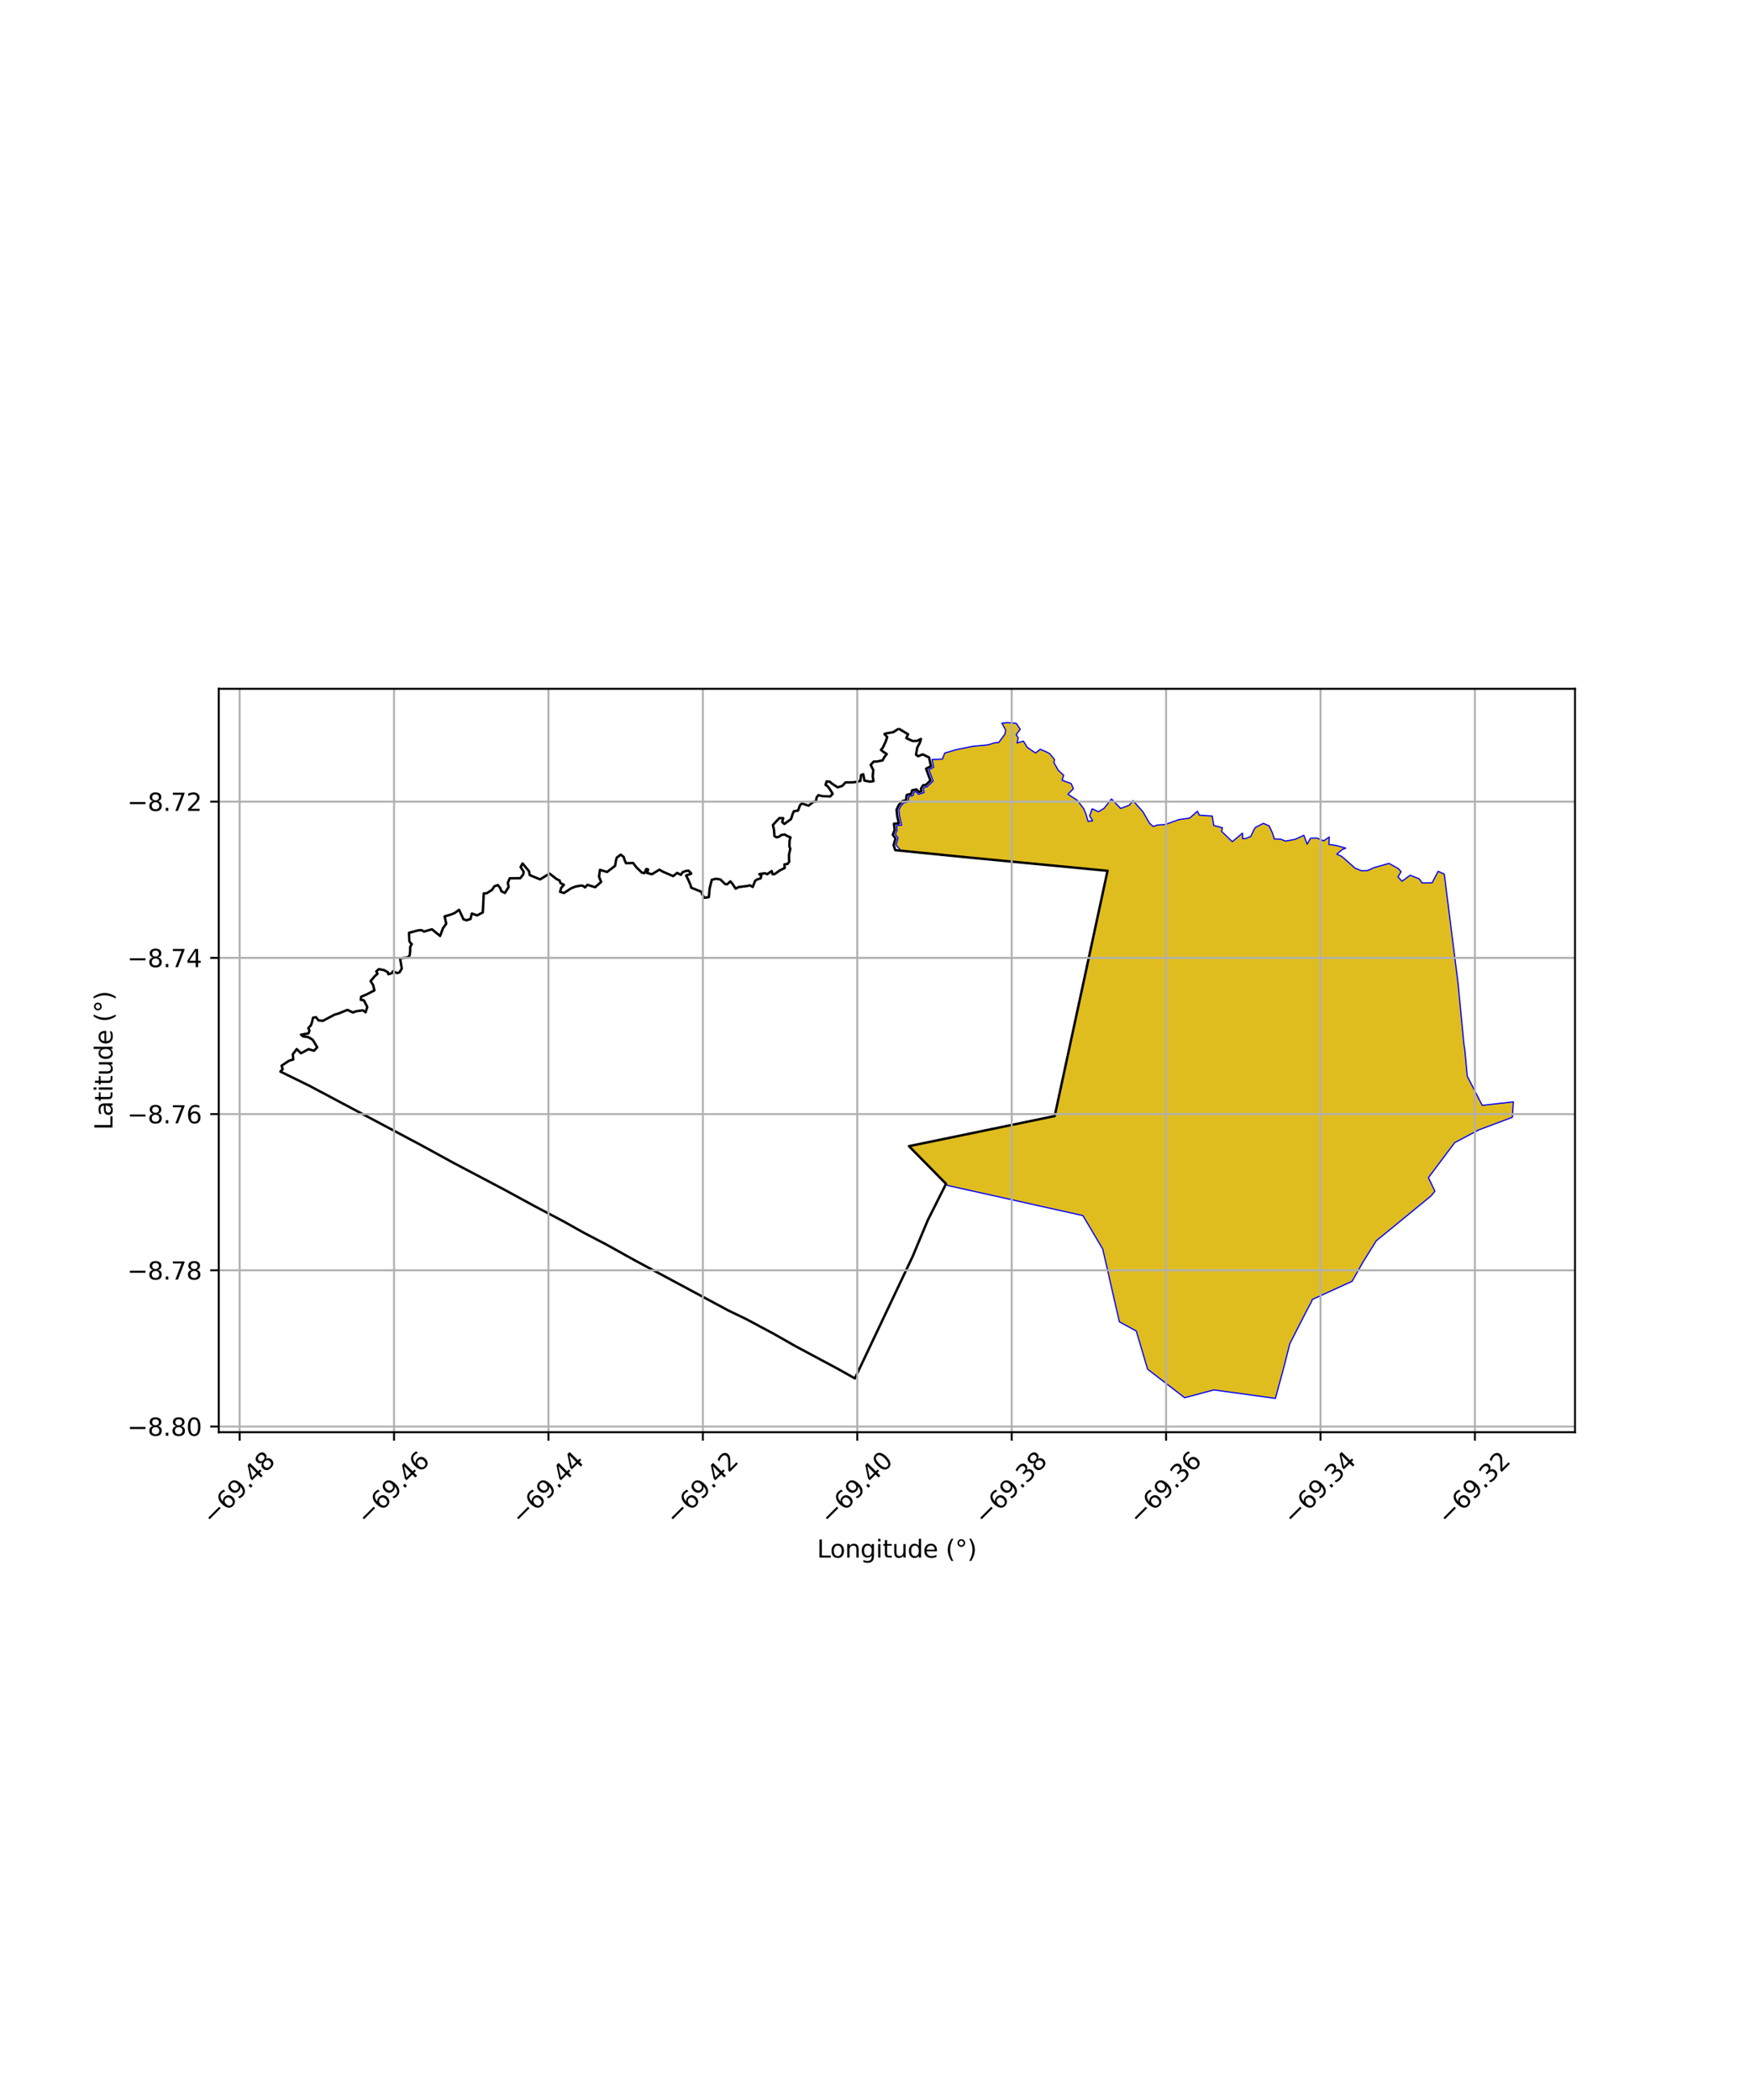 <?xml version="1.0" encoding="utf-8" standalone="no"?>
<!DOCTYPE svg PUBLIC "-//W3C//DTD SVG 1.1//EN"
  "http://www.w3.org/Graphics/SVG/1.1/DTD/svg11.dtd">
<svg xmlns:xlink="http://www.w3.org/1999/xlink" width="720pt" height="864pt" viewBox="0 0 720 864" xmlns="http://www.w3.org/2000/svg" version="1.1">
 <defs>
  <style type="text/css">*{stroke-linejoin: round; stroke-linecap: butt}</style>
 </defs>
 <g id="figure_1">
  <g id="patch_1">
   <path d="M 0 864 
L 720 864 
L 720 0 
L 0 0 
z
" style="fill: #ffffff"/>
  </g>
  <g id="axes_1">
   <g id="patch_2">
    <path d="M 90 589.245 
L 648 589.245 
L 648 283.395 
L 90 283.395 
z
" style="fill: #ffffff"/>
   </g>
   <g id="PatchCollection_1">
    <defs>
     <path id="m21ce82d026" d="M 418.092 -566.418 
L 419.734 -563.956 
L 418.081 -561.757 
L 418.941 -560.363 
L 418.447 -558.323 
L 421.048 -559.069 
L 421.971 -557.607 
L 422.621 -556.537 
L 426.051 -554.195 
L 427.986 -555.741 
L 430.803 -554.513 
L 431.874 -553.919 
L 433.85 -551.515 
L 433.594 -550.218 
L 434.14 -549.308 
L 435.399 -547.083 
L 437.615 -545.021 
L 436.967 -542.985 
L 440.691 -541.626 
L 441.643 -539.524 
L 439.374 -537.236 
L 443.267 -534.708 
L 445.803 -531.386 
L 446.668 -529.434 
L 447.676 -526.049 
L 449.529 -526.325 
L 448.306 -528.317 
L 449.342 -531.247 
L 451.928 -530.027 
L 454.276 -531.462 
L 455.439 -532.926 
L 457.29 -535.282 
L 461.072 -531.385 
L 464.625 -532.712 
L 466.155 -534.611 
L 470.274 -529.96 
L 472.959 -525.279 
L 474.464 -523.977 
L 476.355 -524.582 
L 479.335 -524.739 
L 485.12 -526.817 
L 489.454 -527.4 
L 492.641 -530.227 
L 493.451 -528.613 
L 498.747 -528.267 
L 499.372 -524.374 
L 502.936 -523.434 
L 502.572 -521.985 
L 506.987 -517.698 
L 511.203 -521.218 
L 511.264 -518.897 
L 512.619 -519.035 
L 514.598 -519.87 
L 516.08 -522.978 
L 516.533 -523.568 
L 519.798 -525.253 
L 522.216 -524.155 
L 523.47 -521.361 
L 524.32 -518.81 
L 526.907 -518.748 
L 527.705 -518.424 
L 528.883 -517.957 
L 532.893 -518.684 
L 536.451 -520.349 
L 537.787 -516.694 
L 539.2 -519.129 
L 541.794 -519.2 
L 544.636 -518.055 
L 546.903 -519.638 
L 546.743 -516.579 
L 549.617 -516.178 
L 553.667 -515.056 
L 552.291 -514.512 
L 549.993 -512.582 
L 551.887 -511.73 
L 553.324 -510.546 
L 554.399 -509.595 
L 557.434 -506.856 
L 560.095 -505.77 
L 562.683 -505.826 
L 565.303 -507.029 
L 571.472 -508.773 
L 575.376 -506.585 
L 576.443 -505.352 
L 575.177 -503.215 
L 576.826 -501.437 
L 580.184 -503.909 
L 583.912 -502.423 
L 585.085 -500.731 
L 589.223 -500.784 
L 591.696 -505.5 
L 594.219 -504.374 
L 599.962 -458.828 
L 601.327 -444.384 
L 602.339 -434.156 
L 602.65 -432.267 
L 603.671 -421.242 
L 609.819 -409.23 
L 622.636 -410.659 
L 622.226 -404.312 
L 608.509 -399.163 
L 598.499 -393.886 
L 587.691 -379.475 
L 590.365 -373.912 
L 588.846 -372.043 
L 582.37 -366.707 
L 569.655 -356.286 
L 566.27 -353.555 
L 560.72 -344.673 
L 556.315 -336.849 
L 539.922 -329.372 
L 539.634 -328.537 
L 537.75 -325.029 
L 534.284 -318.249 
L 530.675 -311.172 
L 528.13 -301.179 
L 524.733 -288.658 
L 523.86 -288.785 
L 499.398 -292.147 
L 488.56 -289.242 
L 487.414 -288.929 
L 472.17 -300.668 
L 471.794 -301.873 
L 469.262 -310.453 
L 467.488 -316.395 
L 466.254 -317.067 
L 460.562 -320.147 
L 459.218 -325.958 
L 456.957 -335.793 
L 455.976 -340.209 
L 453.684 -350.13 
L 449.7 -356.844 
L 449.237 -357.673 
L 445.536 -363.877 
L 428.647 -367.631 
L 424.128 -368.635 
L 419.981 -369.567 
L 389.963 -376.239 
L 389.202 -376.955 
L 373.977 -392.437 
L 396.789 -397.146 
L 397.643 -397.318 
L 433.93 -404.827 
L 434.868 -409.209 
L 438.018 -423.796 
L 439.926 -432.563 
L 442.723 -445.647 
L 445.289 -457.418 
L 447.15 -466.12 
L 450.227 -480.356 
L 450.715 -482.743 
L 452.829 -492.592 
L 455.671 -505.728 
L 445.077 -506.733 
L 444.195 -506.858 
L 439.879 -507.253 
L 426.075 -508.561 
L 410.397 -510.055 
L 397.736 -511.287 
L 386.125 -512.406 
L 370.657 -513.986 
L 368.638 -516.378 
L 369.47 -519.231 
L 368.359 -520.754 
L 369.064 -522.406 
L 368.833 -524.339 
L 370.933 -524.525 
L 370.055 -528.508 
L 369.833 -530.773 
L 370.584 -532.319 
L 371.839 -533.689 
L 373.6 -534.018 
L 373.888 -536.27 
L 375.631 -536.703 
L 376.053 -538.132 
L 376.845 -538.291 
L 377.952 -537.219 
L 380.16 -537.919 
L 379.91 -539.422 
L 380.393 -540.162 
L 381.278 -540.213 
L 383.908 -542.675 
L 382.166 -547.348 
L 384.1 -548.328 
L 383.491 -551.508 
L 387.756 -551.693 
L 388.681 -554.169 
L 391.291 -554.938 
L 393.25 -555.53 
L 400.221 -556.946 
L 406.553 -557.558 
L 409.319 -558.401 
L 410.899 -558.518 
L 413.398 -561.856 
L 413.783 -563.563 
L 412.226 -566.459 
L 414.307 -566.702 
L 418.092 -566.418 
" style="stroke: #0000ff; stroke-width: 0.5"/>
    </defs>
    <g clip-path="url(#p14f09590d2)">
     <use xlink:href="#m21ce82d026" x="0" y="864" style="fill: #e0bd1f; stroke: #0000ff; stroke-width: 0.5"/>
    </g>
   </g>
   <g id="PatchCollection_2">
    <path d="M 369.748 299.785 
L 373.598 302.097 
L 372.894 303.676 
L 375.484 304.881 
L 377.276 304.833 
L 378.906 304.034 
L 378.473 305.517 
L 377.378 307.596 
L 376.878 310.53 
L 377.748 311.123 
L 379.651 310.371 
L 382.226 311.631 
L 383.041 315.247 
L 381.02 316.27 
L 382.823 321.134 
L 380.85 322.981 
L 379.842 323.038 
L 378.932 324.43 
L 379.113 325.522 
L 378.114 325.839 
L 377.052 324.809 
L 375.304 325.161 
L 374.874 326.614 
L 373.036 327.071 
L 372.753 329.285 
L 371.329 329.55 
L 369.792 331.227 
L 368.878 333.11 
L 369.128 335.673 
L 369.803 338.737 
L 367.797 338.914 
L 368.106 341.508 
L 367.297 343.403 
L 368.448 344.981 
L 367.66 347.679 
L 368.341 349.775 
L 397.736 352.713 
L 455.671 358.272 
L 433.93 459.173 
L 373.977 471.563 
L 389.202 487.044 
L 388.813 487.889 
L 381.713 502.028 
L 375.529 516.851 
L 351.722 567.116 
L 344.724 563.192 
L 327.211 553.818 
L 318.406 548.802 
L 306.925 542.668 
L 299.783 539.235 
L 261.57 518.753 
L 249.444 512.024 
L 240.266 507.226 
L 231.669 502.407 
L 220.168 496.369 
L 207.152 489.276 
L 186.369 478.329 
L 173.492 471.272 
L 127.348 446.753 
L 115.364 440.881 
L 116.319 439.883 
L 115.853 438.46 
L 118.938 436.401 
L 120.657 435.917 
L 120.458 433.782 
L 122.084 431.623 
L 123.832 433.332 
L 126.942 431.656 
L 129.189 432.302 
L 130.523 430.884 
L 128.668 427.798 
L 126.759 426.658 
L 124.725 426.407 
L 123.848 425.69 
L 126.868 425.181 
L 127.335 424.052 
L 126.836 423.002 
L 127.92 421.829 
L 128.32 420.722 
L 128.79 418.705 
L 130.006 418.505 
L 131.052 419.822 
L 132.855 419.987 
L 137.696 417.44 
L 139.206 417.019 
L 142.956 415.495 
L 145.176 416.563 
L 146.511 416.064 
L 149.32 415.678 
L 150.42 416.476 
L 151.113 414.272 
L 149.705 411.585 
L 148.427 411.326 
L 148.587 410.095 
L 150.964 409.07 
L 154.051 407.471 
L 153.503 405.253 
L 152.459 403.658 
L 154.272 401.545 
L 155.311 400.617 
L 154.808 399.673 
L 155.864 398.73 
L 158.001 399.124 
L 159.53 399.976 
L 159.777 400.808 
L 161.174 400.423 
L 161.709 399.591 
L 163.322 400.35 
L 164.341 400.1 
L 165.317 398.456 
L 164.584 394.247 
L 167.764 393.922 
L 168.555 393.059 
L 168.746 391.441 
L 168.772 389.577 
L 169.412 388.427 
L 168.911 387.985 
L 168.407 387.181 
L 168.274 383.794 
L 172.005 382.787 
L 173.437 382.684 
L 174.443 383.278 
L 177.705 382.333 
L 181.072 385.088 
L 182.241 381.91 
L 183.597 380.031 
L 182.93 377.045 
L 185.758 376.197 
L 187.14 375.593 
L 188.894 374.327 
L 190.676 378.233 
L 191.924 378.636 
L 193.576 378.095 
L 194.137 375.846 
L 196.296 376.626 
L 198.643 375.381 
L 199.035 367.586 
L 200.272 367.497 
L 202.38 366.167 
L 203.382 364.668 
L 204.826 364.131 
L 205.766 365.297 
L 206.302 366.702 
L 207.727 367.399 
L 209.284 364.915 
L 208.926 363.276 
L 209.713 361.352 
L 214.04 361.318 
L 215.256 359.816 
L 215.467 358.684 
L 214.203 356.716 
L 214.981 355.244 
L 217.625 358.399 
L 217.965 360.046 
L 222.226 361.807 
L 226.089 359.405 
L 228.993 361.669 
L 230.238 362.258 
L 230.579 363.32 
L 232.015 364.018 
L 230.878 365.307 
L 230.426 366.916 
L 232.048 367.413 
L 234.968 365.477 
L 236.804 364.755 
L 239.133 364.331 
L 239.977 364.527 
L 240.664 365.121 
L 241.699 364.045 
L 244.85 365.028 
L 247.314 362.868 
L 246.46 360.649 
L 246.843 357.896 
L 249.784 358.747 
L 253.076 356.216 
L 253.448 353.937 
L 253.777 352.834 
L 255.384 351.634 
L 256.6 352.556 
L 256.932 353.727 
L 257.538 355.141 
L 260.505 355.067 
L 261.802 356.795 
L 264.092 359.022 
L 265.179 359.235 
L 265.885 357.536 
L 266.64 357.714 
L 266.304 359.193 
L 268.233 359.684 
L 271.285 357.802 
L 272.722 358.632 
L 276.933 360.455 
L 278.629 359.145 
L 280.097 359.944 
L 280.919 358.799 
L 282.233 358.331 
L 283.308 358.221 
L 284.407 359.403 
L 284.185 359.558 
L 282.271 360.185 
L 283.053 361.715 
L 284.143 364.204 
L 284.361 365.201 
L 287.1 366.318 
L 288.626 366.917 
L 288.828 367.822 
L 289.797 369.365 
L 291.634 369.113 
L 292 365.356 
L 292.855 361.988 
L 294.574 361.536 
L 296.404 361.855 
L 298.336 363.74 
L 299.143 363.835 
L 300.507 362.609 
L 301.346 363.638 
L 302.658 365.61 
L 303.93 364.968 
L 307.621 364.498 
L 308.533 364.249 
L 309.69 364.914 
L 310.665 362.433 
L 311.369 361.882 
L 312.919 361.394 
L 313.246 360.362 
L 312.417 359.625 
L 314.784 359.272 
L 315.646 359.685 
L 317.501 358.364 
L 317.841 359.665 
L 318.699 359.627 
L 320.808 358.137 
L 322.866 357.099 
L 322.72 355.654 
L 324.076 355.411 
L 324.718 354.502 
L 324.626 353.386 
L 324.619 351.638 
L 325.149 349.228 
L 324.788 348.206 
L 324.843 345.934 
L 325.219 344.488 
L 323.981 344.021 
L 322.834 343.336 
L 321.474 343.538 
L 320.416 344.304 
L 319.481 344.496 
L 318.627 343.962 
L 318.445 341.438 
L 317.999 339.416 
L 320.659 336.585 
L 322.222 336.613 
L 321.829 338.248 
L 322.713 338.992 
L 325.455 336.991 
L 326.128 334.871 
L 326.617 333.77 
L 328.348 333.492 
L 329.089 331.423 
L 329.876 330.551 
L 332.67 331.479 
L 334.739 329.827 
L 335.767 329.749 
L 335.936 328.166 
L 336.716 327.148 
L 338.344 327.556 
L 341.574 327.681 
L 342.585 326.572 
L 341.404 324.671 
L 340.503 323.504 
L 339.648 322.918 
L 340.105 321.497 
L 341.473 321.661 
L 342.254 322.384 
L 344.644 323.935 
L 346.535 323.337 
L 347.857 321.921 
L 350.799 321.89 
L 352.71 321.661 
L 353.969 321.281 
L 354.285 318.849 
L 355.178 318.55 
L 355.654 321.16 
L 358 321.615 
L 359.394 321.349 
L 359.054 319.492 
L 359.297 316.846 
L 358.219 314.71 
L 359.445 313.345 
L 360.88 313.303 
L 363.133 312.823 
L 363.763 311.627 
L 364.833 310.233 
L 363.264 309.207 
L 362.453 308.512 
L 363.212 307.622 
L 364.348 305.228 
L 365.02 303.246 
L 363.891 301.994 
L 364.565 301.746 
L 367.482 301.236 
L 369.748 299.785 
L 369.748 299.785 
" clip-path="url(#p14f09590d2)" style="fill: none; stroke: #000000"/>
   </g>
   <g id="matplotlib.axis_1">
    <g id="xtick_1">
     <g id="line2d_1">
      <path d="M 98.594 589.245 
L 98.594 283.395 
" clip-path="url(#p14f09590d2)" style="fill: none; stroke: #b0b0b0; stroke-width: 0.8; stroke-linecap: square"/>
     </g>
     <g id="line2d_2">
      <defs>
       <path id="m4e4ef97c7f" d="M 0 0 
L 0 3.5 
" style="stroke: #000000; stroke-width: 0.8"/>
      </defs>
      <g>
       <use xlink:href="#m4e4ef97c7f" x="98.594" y="589.245" style="stroke: #000000; stroke-width: 0.8"/>
      </g>
     </g>
     <g id="text_1">
      <!-- −69.48 -->
      <g transform="translate(87.461 627.786) rotate(-45) scale(0.1 -0.1)">
       <defs>
        <path id="DejaVuSans-2212" d="M 678 2272 
L 4684 2272 
L 4684 1741 
L 678 1741 
L 678 2272 
z
" transform="scale(0.016)"/>
        <path id="DejaVuSans-36" d="M 2113 2584 
Q 1688 2584 1439 2293 
Q 1191 2003 1191 1497 
Q 1191 994 1439 701 
Q 1688 409 2113 409 
Q 2538 409 2786 701 
Q 3034 994 3034 1497 
Q 3034 2003 2786 2293 
Q 2538 2584 2113 2584 
z
M 3366 4563 
L 3366 3988 
Q 3128 4100 2886 4159 
Q 2644 4219 2406 4219 
Q 1781 4219 1451 3797 
Q 1122 3375 1075 2522 
Q 1259 2794 1537 2939 
Q 1816 3084 2150 3084 
Q 2853 3084 3261 2657 
Q 3669 2231 3669 1497 
Q 3669 778 3244 343 
Q 2819 -91 2113 -91 
Q 1303 -91 875 529 
Q 447 1150 447 2328 
Q 447 3434 972 4092 
Q 1497 4750 2381 4750 
Q 2619 4750 2861 4703 
Q 3103 4656 3366 4563 
z
" transform="scale(0.016)"/>
        <path id="DejaVuSans-39" d="M 703 97 
L 703 672 
Q 941 559 1184 500 
Q 1428 441 1663 441 
Q 2288 441 2617 861 
Q 2947 1281 2994 2138 
Q 2813 1869 2534 1725 
Q 2256 1581 1919 1581 
Q 1219 1581 811 2004 
Q 403 2428 403 3163 
Q 403 3881 828 4315 
Q 1253 4750 1959 4750 
Q 2769 4750 3195 4129 
Q 3622 3509 3622 2328 
Q 3622 1225 3098 567 
Q 2575 -91 1691 -91 
Q 1453 -91 1209 -44 
Q 966 3 703 97 
z
M 1959 2075 
Q 2384 2075 2632 2365 
Q 2881 2656 2881 3163 
Q 2881 3666 2632 3958 
Q 2384 4250 1959 4250 
Q 1534 4250 1286 3958 
Q 1038 3666 1038 3163 
Q 1038 2656 1286 2365 
Q 1534 2075 1959 2075 
z
" transform="scale(0.016)"/>
        <path id="DejaVuSans-2e" d="M 684 794 
L 1344 794 
L 1344 0 
L 684 0 
L 684 794 
z
" transform="scale(0.016)"/>
        <path id="DejaVuSans-34" d="M 2419 4116 
L 825 1625 
L 2419 1625 
L 2419 4116 
z
M 2253 4666 
L 3047 4666 
L 3047 1625 
L 3713 1625 
L 3713 1100 
L 3047 1100 
L 3047 0 
L 2419 0 
L 2419 1100 
L 313 1100 
L 313 1709 
L 2253 4666 
z
" transform="scale(0.016)"/>
        <path id="DejaVuSans-38" d="M 2034 2216 
Q 1584 2216 1326 1975 
Q 1069 1734 1069 1313 
Q 1069 891 1326 650 
Q 1584 409 2034 409 
Q 2484 409 2743 651 
Q 3003 894 3003 1313 
Q 3003 1734 2745 1975 
Q 2488 2216 2034 2216 
z
M 1403 2484 
Q 997 2584 770 2862 
Q 544 3141 544 3541 
Q 544 4100 942 4425 
Q 1341 4750 2034 4750 
Q 2731 4750 3128 4425 
Q 3525 4100 3525 3541 
Q 3525 3141 3298 2862 
Q 3072 2584 2669 2484 
Q 3125 2378 3379 2068 
Q 3634 1759 3634 1313 
Q 3634 634 3220 271 
Q 2806 -91 2034 -91 
Q 1263 -91 848 271 
Q 434 634 434 1313 
Q 434 1759 690 2068 
Q 947 2378 1403 2484 
z
M 1172 3481 
Q 1172 3119 1398 2916 
Q 1625 2713 2034 2713 
Q 2441 2713 2670 2916 
Q 2900 3119 2900 3481 
Q 2900 3844 2670 4047 
Q 2441 4250 2034 4250 
Q 1625 4250 1398 4047 
Q 1172 3844 1172 3481 
z
" transform="scale(0.016)"/>
       </defs>
       <use xlink:href="#DejaVuSans-2212"/>
       <use xlink:href="#DejaVuSans-36" transform="translate(83.789 0)"/>
       <use xlink:href="#DejaVuSans-39" transform="translate(147.412 0)"/>
       <use xlink:href="#DejaVuSans-2e" transform="translate(211.035 0)"/>
       <use xlink:href="#DejaVuSans-34" transform="translate(242.822 0)"/>
       <use xlink:href="#DejaVuSans-38" transform="translate(306.445 0)"/>
      </g>
     </g>
    </g>
    <g id="xtick_2">
     <g id="line2d_3">
      <path d="M 162.122 589.245 
L 162.122 283.395 
" clip-path="url(#p14f09590d2)" style="fill: none; stroke: #b0b0b0; stroke-width: 0.8; stroke-linecap: square"/>
     </g>
     <g id="line2d_4">
      <g>
       <use xlink:href="#m4e4ef97c7f" x="162.122" y="589.245" style="stroke: #000000; stroke-width: 0.8"/>
      </g>
     </g>
     <g id="text_2">
      <!-- −69.46 -->
      <g transform="translate(150.989 627.786) rotate(-45) scale(0.1 -0.1)">
       <use xlink:href="#DejaVuSans-2212"/>
       <use xlink:href="#DejaVuSans-36" transform="translate(83.789 0)"/>
       <use xlink:href="#DejaVuSans-39" transform="translate(147.412 0)"/>
       <use xlink:href="#DejaVuSans-2e" transform="translate(211.035 0)"/>
       <use xlink:href="#DejaVuSans-34" transform="translate(242.822 0)"/>
       <use xlink:href="#DejaVuSans-36" transform="translate(306.445 0)"/>
      </g>
     </g>
    </g>
    <g id="xtick_3">
     <g id="line2d_5">
      <path d="M 225.65 589.245 
L 225.65 283.395 
" clip-path="url(#p14f09590d2)" style="fill: none; stroke: #b0b0b0; stroke-width: 0.8; stroke-linecap: square"/>
     </g>
     <g id="line2d_6">
      <g>
       <use xlink:href="#m4e4ef97c7f" x="225.65" y="589.245" style="stroke: #000000; stroke-width: 0.8"/>
      </g>
     </g>
     <g id="text_3">
      <!-- −69.44 -->
      <g transform="translate(214.517 627.786) rotate(-45) scale(0.1 -0.1)">
       <use xlink:href="#DejaVuSans-2212"/>
       <use xlink:href="#DejaVuSans-36" transform="translate(83.789 0)"/>
       <use xlink:href="#DejaVuSans-39" transform="translate(147.412 0)"/>
       <use xlink:href="#DejaVuSans-2e" transform="translate(211.035 0)"/>
       <use xlink:href="#DejaVuSans-34" transform="translate(242.822 0)"/>
       <use xlink:href="#DejaVuSans-34" transform="translate(306.445 0)"/>
      </g>
     </g>
    </g>
    <g id="xtick_4">
     <g id="line2d_7">
      <path d="M 289.179 589.245 
L 289.179 283.395 
" clip-path="url(#p14f09590d2)" style="fill: none; stroke: #b0b0b0; stroke-width: 0.8; stroke-linecap: square"/>
     </g>
     <g id="line2d_8">
      <g>
       <use xlink:href="#m4e4ef97c7f" x="289.179" y="589.245" style="stroke: #000000; stroke-width: 0.8"/>
      </g>
     </g>
     <g id="text_4">
      <!-- −69.42 -->
      <g transform="translate(278.046 627.786) rotate(-45) scale(0.1 -0.1)">
       <defs>
        <path id="DejaVuSans-32" d="M 1228 531 
L 3431 531 
L 3431 0 
L 469 0 
L 469 531 
Q 828 903 1448 1529 
Q 2069 2156 2228 2338 
Q 2531 2678 2651 2914 
Q 2772 3150 2772 3378 
Q 2772 3750 2511 3984 
Q 2250 4219 1831 4219 
Q 1534 4219 1204 4116 
Q 875 4013 500 3803 
L 500 4441 
Q 881 4594 1212 4672 
Q 1544 4750 1819 4750 
Q 2544 4750 2975 4387 
Q 3406 4025 3406 3419 
Q 3406 3131 3298 2873 
Q 3191 2616 2906 2266 
Q 2828 2175 2409 1742 
Q 1991 1309 1228 531 
z
" transform="scale(0.016)"/>
       </defs>
       <use xlink:href="#DejaVuSans-2212"/>
       <use xlink:href="#DejaVuSans-36" transform="translate(83.789 0)"/>
       <use xlink:href="#DejaVuSans-39" transform="translate(147.412 0)"/>
       <use xlink:href="#DejaVuSans-2e" transform="translate(211.035 0)"/>
       <use xlink:href="#DejaVuSans-34" transform="translate(242.822 0)"/>
       <use xlink:href="#DejaVuSans-32" transform="translate(306.445 0)"/>
      </g>
     </g>
    </g>
    <g id="xtick_5">
     <g id="line2d_9">
      <path d="M 352.707 589.245 
L 352.707 283.395 
" clip-path="url(#p14f09590d2)" style="fill: none; stroke: #b0b0b0; stroke-width: 0.8; stroke-linecap: square"/>
     </g>
     <g id="line2d_10">
      <g>
       <use xlink:href="#m4e4ef97c7f" x="352.707" y="589.245" style="stroke: #000000; stroke-width: 0.8"/>
      </g>
     </g>
     <g id="text_5">
      <!-- −69.40 -->
      <g transform="translate(341.574 627.786) rotate(-45) scale(0.1 -0.1)">
       <defs>
        <path id="DejaVuSans-30" d="M 2034 4250 
Q 1547 4250 1301 3770 
Q 1056 3291 1056 2328 
Q 1056 1369 1301 889 
Q 1547 409 2034 409 
Q 2525 409 2770 889 
Q 3016 1369 3016 2328 
Q 3016 3291 2770 3770 
Q 2525 4250 2034 4250 
z
M 2034 4750 
Q 2819 4750 3233 4129 
Q 3647 3509 3647 2328 
Q 3647 1150 3233 529 
Q 2819 -91 2034 -91 
Q 1250 -91 836 529 
Q 422 1150 422 2328 
Q 422 3509 836 4129 
Q 1250 4750 2034 4750 
z
" transform="scale(0.016)"/>
       </defs>
       <use xlink:href="#DejaVuSans-2212"/>
       <use xlink:href="#DejaVuSans-36" transform="translate(83.789 0)"/>
       <use xlink:href="#DejaVuSans-39" transform="translate(147.412 0)"/>
       <use xlink:href="#DejaVuSans-2e" transform="translate(211.035 0)"/>
       <use xlink:href="#DejaVuSans-34" transform="translate(242.822 0)"/>
       <use xlink:href="#DejaVuSans-30" transform="translate(306.445 0)"/>
      </g>
     </g>
    </g>
    <g id="xtick_6">
     <g id="line2d_11">
      <path d="M 416.236 589.245 
L 416.236 283.395 
" clip-path="url(#p14f09590d2)" style="fill: none; stroke: #b0b0b0; stroke-width: 0.8; stroke-linecap: square"/>
     </g>
     <g id="line2d_12">
      <g>
       <use xlink:href="#m4e4ef97c7f" x="416.236" y="589.245" style="stroke: #000000; stroke-width: 0.8"/>
      </g>
     </g>
     <g id="text_6">
      <!-- −69.38 -->
      <g transform="translate(405.102 627.786) rotate(-45) scale(0.1 -0.1)">
       <defs>
        <path id="DejaVuSans-33" d="M 2597 2516 
Q 3050 2419 3304 2112 
Q 3559 1806 3559 1356 
Q 3559 666 3084 287 
Q 2609 -91 1734 -91 
Q 1441 -91 1130 -33 
Q 819 25 488 141 
L 488 750 
Q 750 597 1062 519 
Q 1375 441 1716 441 
Q 2309 441 2620 675 
Q 2931 909 2931 1356 
Q 2931 1769 2642 2001 
Q 2353 2234 1838 2234 
L 1294 2234 
L 1294 2753 
L 1863 2753 
Q 2328 2753 2575 2939 
Q 2822 3125 2822 3475 
Q 2822 3834 2567 4026 
Q 2313 4219 1838 4219 
Q 1578 4219 1281 4162 
Q 984 4106 628 3988 
L 628 4550 
Q 988 4650 1302 4700 
Q 1616 4750 1894 4750 
Q 2613 4750 3031 4423 
Q 3450 4097 3450 3541 
Q 3450 3153 3228 2886 
Q 3006 2619 2597 2516 
z
" transform="scale(0.016)"/>
       </defs>
       <use xlink:href="#DejaVuSans-2212"/>
       <use xlink:href="#DejaVuSans-36" transform="translate(83.789 0)"/>
       <use xlink:href="#DejaVuSans-39" transform="translate(147.412 0)"/>
       <use xlink:href="#DejaVuSans-2e" transform="translate(211.035 0)"/>
       <use xlink:href="#DejaVuSans-33" transform="translate(242.822 0)"/>
       <use xlink:href="#DejaVuSans-38" transform="translate(306.445 0)"/>
      </g>
     </g>
    </g>
    <g id="xtick_7">
     <g id="line2d_13">
      <path d="M 479.764 589.245 
L 479.764 283.395 
" clip-path="url(#p14f09590d2)" style="fill: none; stroke: #b0b0b0; stroke-width: 0.8; stroke-linecap: square"/>
     </g>
     <g id="line2d_14">
      <g>
       <use xlink:href="#m4e4ef97c7f" x="479.764" y="589.245" style="stroke: #000000; stroke-width: 0.8"/>
      </g>
     </g>
     <g id="text_7">
      <!-- −69.36 -->
      <g transform="translate(468.631 627.786) rotate(-45) scale(0.1 -0.1)">
       <use xlink:href="#DejaVuSans-2212"/>
       <use xlink:href="#DejaVuSans-36" transform="translate(83.789 0)"/>
       <use xlink:href="#DejaVuSans-39" transform="translate(147.412 0)"/>
       <use xlink:href="#DejaVuSans-2e" transform="translate(211.035 0)"/>
       <use xlink:href="#DejaVuSans-33" transform="translate(242.822 0)"/>
       <use xlink:href="#DejaVuSans-36" transform="translate(306.445 0)"/>
      </g>
     </g>
    </g>
    <g id="xtick_8">
     <g id="line2d_15">
      <path d="M 543.292 589.245 
L 543.292 283.395 
" clip-path="url(#p14f09590d2)" style="fill: none; stroke: #b0b0b0; stroke-width: 0.8; stroke-linecap: square"/>
     </g>
     <g id="line2d_16">
      <g>
       <use xlink:href="#m4e4ef97c7f" x="543.292" y="589.245" style="stroke: #000000; stroke-width: 0.8"/>
      </g>
     </g>
     <g id="text_8">
      <!-- −69.34 -->
      <g transform="translate(532.159 627.786) rotate(-45) scale(0.1 -0.1)">
       <use xlink:href="#DejaVuSans-2212"/>
       <use xlink:href="#DejaVuSans-36" transform="translate(83.789 0)"/>
       <use xlink:href="#DejaVuSans-39" transform="translate(147.412 0)"/>
       <use xlink:href="#DejaVuSans-2e" transform="translate(211.035 0)"/>
       <use xlink:href="#DejaVuSans-33" transform="translate(242.822 0)"/>
       <use xlink:href="#DejaVuSans-34" transform="translate(306.445 0)"/>
      </g>
     </g>
    </g>
    <g id="xtick_9">
     <g id="line2d_17">
      <path d="M 606.821 589.245 
L 606.821 283.395 
" clip-path="url(#p14f09590d2)" style="fill: none; stroke: #b0b0b0; stroke-width: 0.8; stroke-linecap: square"/>
     </g>
     <g id="line2d_18">
      <g>
       <use xlink:href="#m4e4ef97c7f" x="606.821" y="589.245" style="stroke: #000000; stroke-width: 0.8"/>
      </g>
     </g>
     <g id="text_9">
      <!-- −69.32 -->
      <g transform="translate(595.688 627.786) rotate(-45) scale(0.1 -0.1)">
       <use xlink:href="#DejaVuSans-2212"/>
       <use xlink:href="#DejaVuSans-36" transform="translate(83.789 0)"/>
       <use xlink:href="#DejaVuSans-39" transform="translate(147.412 0)"/>
       <use xlink:href="#DejaVuSans-2e" transform="translate(211.035 0)"/>
       <use xlink:href="#DejaVuSans-33" transform="translate(242.822 0)"/>
       <use xlink:href="#DejaVuSans-32" transform="translate(306.445 0)"/>
      </g>
     </g>
    </g>
    <g id="text_10">
     <!-- Longitude (°) -->
     <g transform="translate(336.14 640.855) scale(0.1 -0.1)">
      <defs>
       <path id="DejaVuSans-4c" d="M 628 4666 
L 1259 4666 
L 1259 531 
L 3531 531 
L 3531 0 
L 628 0 
L 628 4666 
z
" transform="scale(0.016)"/>
       <path id="DejaVuSans-6f" d="M 1959 3097 
Q 1497 3097 1228 2736 
Q 959 2375 959 1747 
Q 959 1119 1226 758 
Q 1494 397 1959 397 
Q 2419 397 2687 759 
Q 2956 1122 2956 1747 
Q 2956 2369 2687 2733 
Q 2419 3097 1959 3097 
z
M 1959 3584 
Q 2709 3584 3137 3096 
Q 3566 2609 3566 1747 
Q 3566 888 3137 398 
Q 2709 -91 1959 -91 
Q 1206 -91 779 398 
Q 353 888 353 1747 
Q 353 2609 779 3096 
Q 1206 3584 1959 3584 
z
" transform="scale(0.016)"/>
       <path id="DejaVuSans-6e" d="M 3513 2113 
L 3513 0 
L 2938 0 
L 2938 2094 
Q 2938 2591 2744 2837 
Q 2550 3084 2163 3084 
Q 1697 3084 1428 2787 
Q 1159 2491 1159 1978 
L 1159 0 
L 581 0 
L 581 3500 
L 1159 3500 
L 1159 2956 
Q 1366 3272 1645 3428 
Q 1925 3584 2291 3584 
Q 2894 3584 3203 3211 
Q 3513 2838 3513 2113 
z
" transform="scale(0.016)"/>
       <path id="DejaVuSans-67" d="M 2906 1791 
Q 2906 2416 2648 2759 
Q 2391 3103 1925 3103 
Q 1463 3103 1205 2759 
Q 947 2416 947 1791 
Q 947 1169 1205 825 
Q 1463 481 1925 481 
Q 2391 481 2648 825 
Q 2906 1169 2906 1791 
z
M 3481 434 
Q 3481 -459 3084 -895 
Q 2688 -1331 1869 -1331 
Q 1566 -1331 1297 -1286 
Q 1028 -1241 775 -1147 
L 775 -588 
Q 1028 -725 1275 -790 
Q 1522 -856 1778 -856 
Q 2344 -856 2625 -561 
Q 2906 -266 2906 331 
L 2906 616 
Q 2728 306 2450 153 
Q 2172 0 1784 0 
Q 1141 0 747 490 
Q 353 981 353 1791 
Q 353 2603 747 3093 
Q 1141 3584 1784 3584 
Q 2172 3584 2450 3431 
Q 2728 3278 2906 2969 
L 2906 3500 
L 3481 3500 
L 3481 434 
z
" transform="scale(0.016)"/>
       <path id="DejaVuSans-69" d="M 603 3500 
L 1178 3500 
L 1178 0 
L 603 0 
L 603 3500 
z
M 603 4863 
L 1178 4863 
L 1178 4134 
L 603 4134 
L 603 4863 
z
" transform="scale(0.016)"/>
       <path id="DejaVuSans-74" d="M 1172 4494 
L 1172 3500 
L 2356 3500 
L 2356 3053 
L 1172 3053 
L 1172 1153 
Q 1172 725 1289 603 
Q 1406 481 1766 481 
L 2356 481 
L 2356 0 
L 1766 0 
Q 1100 0 847 248 
Q 594 497 594 1153 
L 594 3053 
L 172 3053 
L 172 3500 
L 594 3500 
L 594 4494 
L 1172 4494 
z
" transform="scale(0.016)"/>
       <path id="DejaVuSans-75" d="M 544 1381 
L 544 3500 
L 1119 3500 
L 1119 1403 
Q 1119 906 1312 657 
Q 1506 409 1894 409 
Q 2359 409 2629 706 
Q 2900 1003 2900 1516 
L 2900 3500 
L 3475 3500 
L 3475 0 
L 2900 0 
L 2900 538 
Q 2691 219 2414 64 
Q 2138 -91 1772 -91 
Q 1169 -91 856 284 
Q 544 659 544 1381 
z
M 1991 3584 
L 1991 3584 
z
" transform="scale(0.016)"/>
       <path id="DejaVuSans-64" d="M 2906 2969 
L 2906 4863 
L 3481 4863 
L 3481 0 
L 2906 0 
L 2906 525 
Q 2725 213 2448 61 
Q 2172 -91 1784 -91 
Q 1150 -91 751 415 
Q 353 922 353 1747 
Q 353 2572 751 3078 
Q 1150 3584 1784 3584 
Q 2172 3584 2448 3432 
Q 2725 3281 2906 2969 
z
M 947 1747 
Q 947 1113 1208 752 
Q 1469 391 1925 391 
Q 2381 391 2643 752 
Q 2906 1113 2906 1747 
Q 2906 2381 2643 2742 
Q 2381 3103 1925 3103 
Q 1469 3103 1208 2742 
Q 947 2381 947 1747 
z
" transform="scale(0.016)"/>
       <path id="DejaVuSans-65" d="M 3597 1894 
L 3597 1613 
L 953 1613 
Q 991 1019 1311 708 
Q 1631 397 2203 397 
Q 2534 397 2845 478 
Q 3156 559 3463 722 
L 3463 178 
Q 3153 47 2828 -22 
Q 2503 -91 2169 -91 
Q 1331 -91 842 396 
Q 353 884 353 1716 
Q 353 2575 817 3079 
Q 1281 3584 2069 3584 
Q 2775 3584 3186 3129 
Q 3597 2675 3597 1894 
z
M 3022 2063 
Q 3016 2534 2758 2815 
Q 2500 3097 2075 3097 
Q 1594 3097 1305 2825 
Q 1016 2553 972 2059 
L 3022 2063 
z
" transform="scale(0.016)"/>
       <path id="DejaVuSans-20" transform="scale(0.016)"/>
       <path id="DejaVuSans-28" d="M 1984 4856 
Q 1566 4138 1362 3434 
Q 1159 2731 1159 2009 
Q 1159 1288 1364 580 
Q 1569 -128 1984 -844 
L 1484 -844 
Q 1016 -109 783 600 
Q 550 1309 550 2009 
Q 550 2706 781 3412 
Q 1013 4119 1484 4856 
L 1984 4856 
z
" transform="scale(0.016)"/>
       <path id="DejaVuSans-b0" d="M 1600 4347 
Q 1350 4347 1178 4173 
Q 1006 4000 1006 3750 
Q 1006 3503 1178 3333 
Q 1350 3163 1600 3163 
Q 1850 3163 2022 3333 
Q 2194 3503 2194 3750 
Q 2194 3997 2020 4172 
Q 1847 4347 1600 4347 
z
M 1600 4750 
Q 1800 4750 1984 4673 
Q 2169 4597 2303 4453 
Q 2447 4313 2519 4134 
Q 2591 3956 2591 3750 
Q 2591 3338 2302 3052 
Q 2013 2766 1594 2766 
Q 1172 2766 890 3047 
Q 609 3328 609 3750 
Q 609 4169 896 4459 
Q 1184 4750 1600 4750 
z
" transform="scale(0.016)"/>
       <path id="DejaVuSans-29" d="M 513 4856 
L 1013 4856 
Q 1481 4119 1714 3412 
Q 1947 2706 1947 2009 
Q 1947 1309 1714 600 
Q 1481 -109 1013 -844 
L 513 -844 
Q 928 -128 1133 580 
Q 1338 1288 1338 2009 
Q 1338 2731 1133 3434 
Q 928 4138 513 4856 
z
" transform="scale(0.016)"/>
      </defs>
      <use xlink:href="#DejaVuSans-4c"/>
      <use xlink:href="#DejaVuSans-6f" transform="translate(53.963 0)"/>
      <use xlink:href="#DejaVuSans-6e" transform="translate(115.145 0)"/>
      <use xlink:href="#DejaVuSans-67" transform="translate(178.523 0)"/>
      <use xlink:href="#DejaVuSans-69" transform="translate(242 0)"/>
      <use xlink:href="#DejaVuSans-74" transform="translate(269.783 0)"/>
      <use xlink:href="#DejaVuSans-75" transform="translate(308.992 0)"/>
      <use xlink:href="#DejaVuSans-64" transform="translate(372.371 0)"/>
      <use xlink:href="#DejaVuSans-65" transform="translate(435.848 0)"/>
      <use xlink:href="#DejaVuSans-20" transform="translate(497.371 0)"/>
      <use xlink:href="#DejaVuSans-28" transform="translate(529.158 0)"/>
      <use xlink:href="#DejaVuSans-b0" transform="translate(568.172 0)"/>
      <use xlink:href="#DejaVuSans-29" transform="translate(618.172 0)"/>
     </g>
    </g>
   </g>
   <g id="matplotlib.axis_2">
    <g id="ytick_1">
     <g id="line2d_19">
      <path d="M 90 586.925 
L 648 586.925 
" clip-path="url(#p14f09590d2)" style="fill: none; stroke: #b0b0b0; stroke-width: 0.8; stroke-linecap: square"/>
     </g>
     <g id="line2d_20">
      <defs>
       <path id="mfc3e74fa3b" d="M 0 0 
L -3.5 0 
" style="stroke: #000000; stroke-width: 0.8"/>
      </defs>
      <g>
       <use xlink:href="#mfc3e74fa3b" x="90" y="586.925" style="stroke: #000000; stroke-width: 0.8"/>
      </g>
     </g>
     <g id="text_11">
      <!-- −8.80 -->
      <g transform="translate(52.355 590.724) scale(0.1 -0.1)">
       <use xlink:href="#DejaVuSans-2212"/>
       <use xlink:href="#DejaVuSans-38" transform="translate(83.789 0)"/>
       <use xlink:href="#DejaVuSans-2e" transform="translate(147.412 0)"/>
       <use xlink:href="#DejaVuSans-38" transform="translate(179.199 0)"/>
       <use xlink:href="#DejaVuSans-30" transform="translate(242.822 0)"/>
      </g>
     </g>
    </g>
    <g id="ytick_2">
     <g id="line2d_21">
      <path d="M 90 522.648 
L 648 522.648 
" clip-path="url(#p14f09590d2)" style="fill: none; stroke: #b0b0b0; stroke-width: 0.8; stroke-linecap: square"/>
     </g>
     <g id="line2d_22">
      <g>
       <use xlink:href="#mfc3e74fa3b" x="90" y="522.648" style="stroke: #000000; stroke-width: 0.8"/>
      </g>
     </g>
     <g id="text_12">
      <!-- −8.78 -->
      <g transform="translate(52.355 526.447) scale(0.1 -0.1)">
       <defs>
        <path id="DejaVuSans-37" d="M 525 4666 
L 3525 4666 
L 3525 4397 
L 1831 0 
L 1172 0 
L 2766 4134 
L 525 4134 
L 525 4666 
z
" transform="scale(0.016)"/>
       </defs>
       <use xlink:href="#DejaVuSans-2212"/>
       <use xlink:href="#DejaVuSans-38" transform="translate(83.789 0)"/>
       <use xlink:href="#DejaVuSans-2e" transform="translate(147.412 0)"/>
       <use xlink:href="#DejaVuSans-37" transform="translate(179.199 0)"/>
       <use xlink:href="#DejaVuSans-38" transform="translate(242.822 0)"/>
      </g>
     </g>
    </g>
    <g id="ytick_3">
     <g id="line2d_23">
      <path d="M 90 458.371 
L 648 458.371 
" clip-path="url(#p14f09590d2)" style="fill: none; stroke: #b0b0b0; stroke-width: 0.8; stroke-linecap: square"/>
     </g>
     <g id="line2d_24">
      <g>
       <use xlink:href="#mfc3e74fa3b" x="90" y="458.371" style="stroke: #000000; stroke-width: 0.8"/>
      </g>
     </g>
     <g id="text_13">
      <!-- −8.76 -->
      <g transform="translate(52.355 462.17) scale(0.1 -0.1)">
       <use xlink:href="#DejaVuSans-2212"/>
       <use xlink:href="#DejaVuSans-38" transform="translate(83.789 0)"/>
       <use xlink:href="#DejaVuSans-2e" transform="translate(147.412 0)"/>
       <use xlink:href="#DejaVuSans-37" transform="translate(179.199 0)"/>
       <use xlink:href="#DejaVuSans-36" transform="translate(242.822 0)"/>
      </g>
     </g>
    </g>
    <g id="ytick_4">
     <g id="line2d_25">
      <path d="M 90 394.094 
L 648 394.094 
" clip-path="url(#p14f09590d2)" style="fill: none; stroke: #b0b0b0; stroke-width: 0.8; stroke-linecap: square"/>
     </g>
     <g id="line2d_26">
      <g>
       <use xlink:href="#mfc3e74fa3b" x="90" y="394.094" style="stroke: #000000; stroke-width: 0.8"/>
      </g>
     </g>
     <g id="text_14">
      <!-- −8.74 -->
      <g transform="translate(52.355 397.893) scale(0.1 -0.1)">
       <use xlink:href="#DejaVuSans-2212"/>
       <use xlink:href="#DejaVuSans-38" transform="translate(83.789 0)"/>
       <use xlink:href="#DejaVuSans-2e" transform="translate(147.412 0)"/>
       <use xlink:href="#DejaVuSans-37" transform="translate(179.199 0)"/>
       <use xlink:href="#DejaVuSans-34" transform="translate(242.822 0)"/>
      </g>
     </g>
    </g>
    <g id="ytick_5">
     <g id="line2d_27">
      <path d="M 90 329.817 
L 648 329.817 
" clip-path="url(#p14f09590d2)" style="fill: none; stroke: #b0b0b0; stroke-width: 0.8; stroke-linecap: square"/>
     </g>
     <g id="line2d_28">
      <g>
       <use xlink:href="#mfc3e74fa3b" x="90" y="329.817" style="stroke: #000000; stroke-width: 0.8"/>
      </g>
     </g>
     <g id="text_15">
      <!-- −8.72 -->
      <g transform="translate(52.355 333.616) scale(0.1 -0.1)">
       <use xlink:href="#DejaVuSans-2212"/>
       <use xlink:href="#DejaVuSans-38" transform="translate(83.789 0)"/>
       <use xlink:href="#DejaVuSans-2e" transform="translate(147.412 0)"/>
       <use xlink:href="#DejaVuSans-37" transform="translate(179.199 0)"/>
       <use xlink:href="#DejaVuSans-32" transform="translate(242.822 0)"/>
      </g>
     </g>
    </g>
    <g id="text_16">
     <!-- Latitude (°) -->
     <g transform="translate(46.275 464.89) rotate(-90) scale(0.1 -0.1)">
      <defs>
       <path id="DejaVuSans-61" d="M 2194 1759 
Q 1497 1759 1228 1600 
Q 959 1441 959 1056 
Q 959 750 1161 570 
Q 1363 391 1709 391 
Q 2188 391 2477 730 
Q 2766 1069 2766 1631 
L 2766 1759 
L 2194 1759 
z
M 3341 1997 
L 3341 0 
L 2766 0 
L 2766 531 
Q 2569 213 2275 61 
Q 1981 -91 1556 -91 
Q 1019 -91 701 211 
Q 384 513 384 1019 
Q 384 1609 779 1909 
Q 1175 2209 1959 2209 
L 2766 2209 
L 2766 2266 
Q 2766 2663 2505 2880 
Q 2244 3097 1772 3097 
Q 1472 3097 1187 3025 
Q 903 2953 641 2809 
L 641 3341 
Q 956 3463 1253 3523 
Q 1550 3584 1831 3584 
Q 2591 3584 2966 3190 
Q 3341 2797 3341 1997 
z
" transform="scale(0.016)"/>
      </defs>
      <use xlink:href="#DejaVuSans-4c"/>
      <use xlink:href="#DejaVuSans-61" transform="translate(55.713 0)"/>
      <use xlink:href="#DejaVuSans-74" transform="translate(116.992 0)"/>
      <use xlink:href="#DejaVuSans-69" transform="translate(156.201 0)"/>
      <use xlink:href="#DejaVuSans-74" transform="translate(183.984 0)"/>
      <use xlink:href="#DejaVuSans-75" transform="translate(223.193 0)"/>
      <use xlink:href="#DejaVuSans-64" transform="translate(286.572 0)"/>
      <use xlink:href="#DejaVuSans-65" transform="translate(350.049 0)"/>
      <use xlink:href="#DejaVuSans-20" transform="translate(411.572 0)"/>
      <use xlink:href="#DejaVuSans-28" transform="translate(443.359 0)"/>
      <use xlink:href="#DejaVuSans-b0" transform="translate(482.373 0)"/>
      <use xlink:href="#DejaVuSans-29" transform="translate(532.373 0)"/>
     </g>
    </g>
   </g>
   <g id="patch_3">
    <path d="M 90 589.245 
L 90 283.395 
" style="fill: none; stroke: #000000; stroke-width: 0.8; stroke-linejoin: miter; stroke-linecap: square"/>
   </g>
   <g id="patch_4">
    <path d="M 648 589.245 
L 648 283.395 
" style="fill: none; stroke: #000000; stroke-width: 0.8; stroke-linejoin: miter; stroke-linecap: square"/>
   </g>
   <g id="patch_5">
    <path d="M 90 589.245 
L 648 589.245 
" style="fill: none; stroke: #000000; stroke-width: 0.8; stroke-linejoin: miter; stroke-linecap: square"/>
   </g>
   <g id="patch_6">
    <path d="M 90 283.395 
L 648 283.395 
" style="fill: none; stroke: #000000; stroke-width: 0.8; stroke-linejoin: miter; stroke-linecap: square"/>
   </g>
  </g>
 </g>
 <defs>
  <clipPath id="p14f09590d2">
   <rect x="90" y="283.395" width="558" height="305.849"/>
  </clipPath>
 </defs>
</svg>
